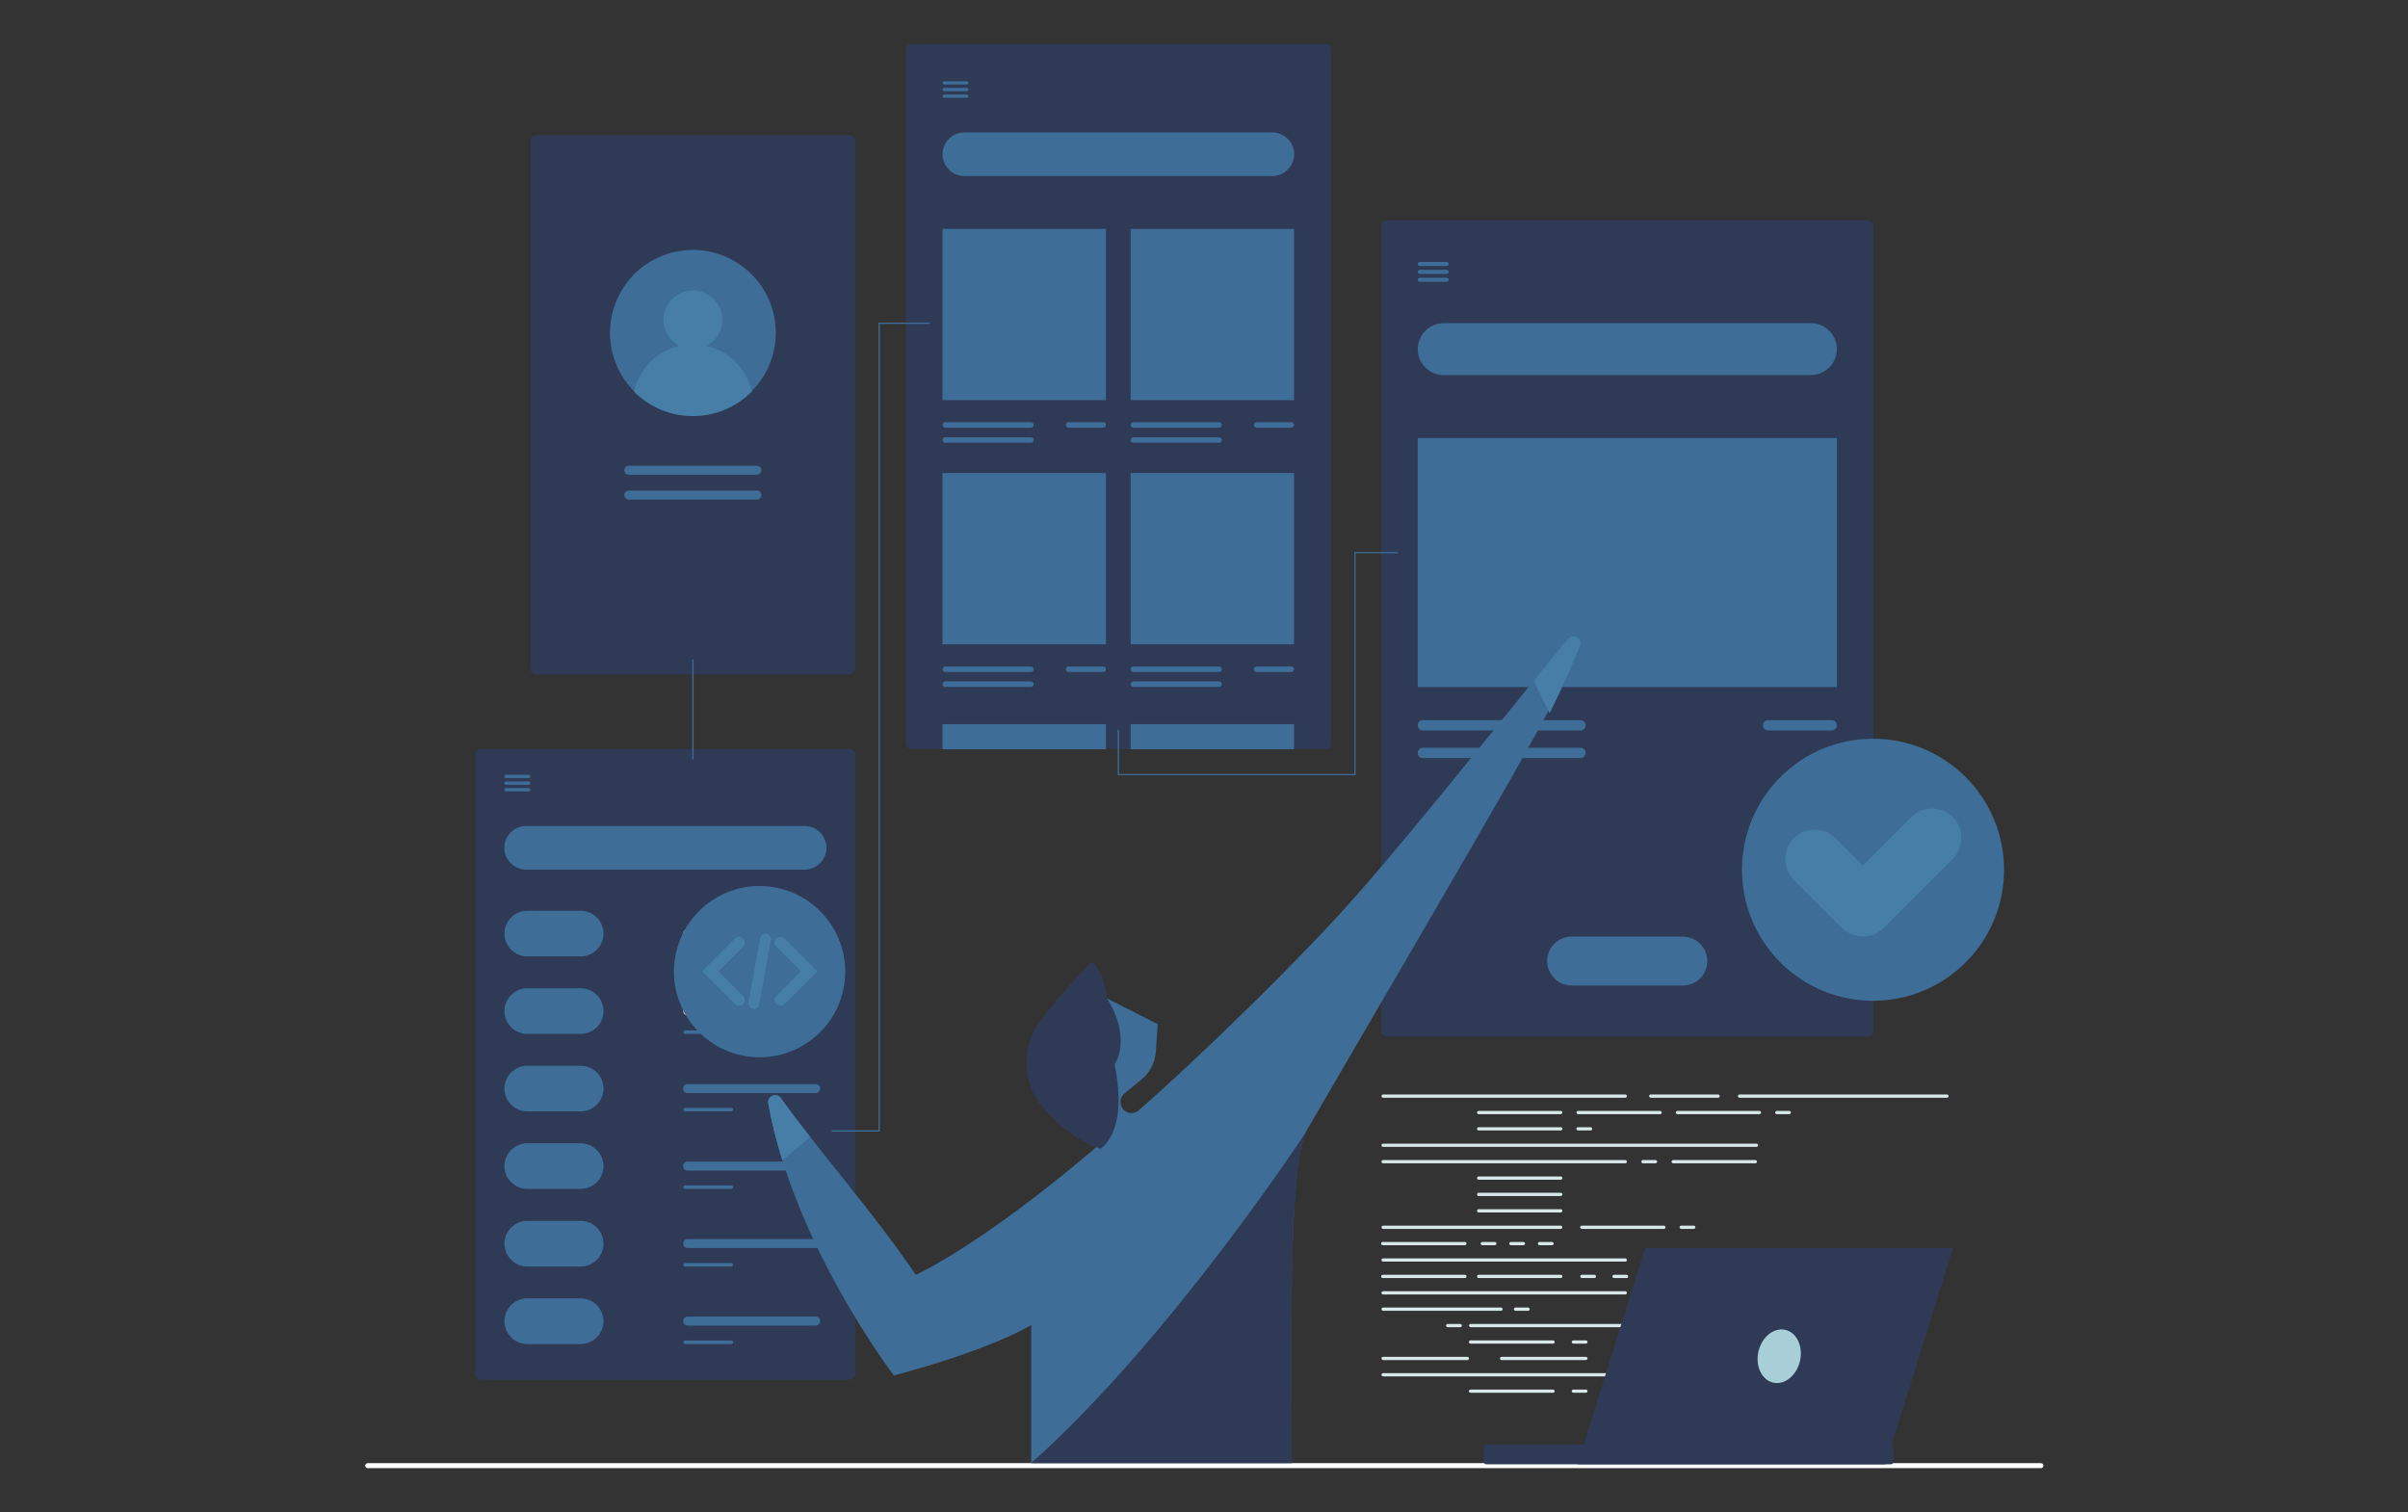 <?xml version="1.0" encoding="utf-8"?>
<!-- Generator: Adobe Illustrator 25.3.1, SVG Export Plug-In . SVG Version: 6.00 Build 0)  -->
<svg version="1.1" id="Layer_1" xmlns="http://www.w3.org/2000/svg" xmlns:xlink="http://www.w3.org/1999/xlink" x="0px" y="0px"
	 viewBox="0 0 1920 1206" style="enable-background:new 0 0 1920 1206;" xml:space="preserve">
<rect x="0" y="0" width="1920" height="1206" fill="#333333" stroke="none"/>
<style type="text/css">
	.st0{fill:#D8E7E7;}
	.st1{fill:#FFFFFF;}
	.st2{fill:#2F3A56;}
	.st3{fill:#3E6D97;}
	.st4{fill:#477EA8;}
	.st5{fill:#FF9E99;}
	.st6{fill:#A8CFD8;}
</style>
<g>
	<g>
		<g>
			<g>
				<path class="st0" d="M1295.9,875.4h-193.1c-0.7,0-1.3-0.6-1.3-1.3l0,0c0-0.7,0.6-1.3,1.3-1.3h193.1c0.7,0,1.3,0.6,1.3,1.3l0,0
					C1297.2,874.8,1296.6,875.4,1295.9,875.4z"/>
			</g>
		</g>
	</g>
	<g>
		<g>
			<g>
				<path class="st0" d="M1244.4,888.5H1179c-0.7,0-1.3-0.6-1.3-1.3l0,0c0-0.7,0.6-1.3,1.3-1.3h65.5c0.7,0,1.3,0.6,1.3,1.3l0,0
					C1245.7,887.9,1245.1,888.5,1244.4,888.5z"/>
			</g>
		</g>
	</g>
	<g>
		<g>
			<g>
				<path class="st0" d="M1323.7,888.5h-65.4c-0.7,0-1.3-0.6-1.3-1.3l0,0c0-0.7,0.6-1.3,1.3-1.3h65.4c0.7,0,1.3,0.6,1.3,1.3l0,0
					C1324.9,887.9,1324.4,888.5,1323.7,888.5z"/>
			</g>
		</g>
	</g>
	<g>
		<g>
			<g>
				<path class="st0" d="M1402.9,888.5h-65.4c-0.7,0-1.3-0.6-1.3-1.3l0,0c0-0.7,0.6-1.3,1.3-1.3h65.4c0.7,0,1.3,0.6,1.3,1.3l0,0
					C1404.2,887.9,1403.6,888.5,1402.9,888.5z"/>
			</g>
		</g>
	</g>
	<g>
		<g>
			<g>
				<path class="st0" d="M1426.7,888.5h-10c-0.7,0-1.3-0.6-1.3-1.3l0,0c0-0.7,0.6-1.3,1.3-1.3h10c0.7,0,1.3,0.6,1.3,1.3l0,0
					C1428,887.9,1427.4,888.5,1426.7,888.5z"/>
			</g>
		</g>
	</g>
	<g>
		<g>
			<g>
				<path class="st0" d="M1244.4,980h-141.6c-0.7,0-1.3-0.6-1.3-1.3l0,0c0-0.7,0.6-1.3,1.3-1.3h141.6c0.7,0,1.3,0.6,1.3,1.3l0,0
					C1245.7,979.4,1245.1,980,1244.4,980z"/>
			</g>
		</g>
	</g>
	<g>
		<g>
			<g>
				<path class="st0" d="M1326.7,980h-65.5c-0.7,0-1.3-0.6-1.3-1.3l0,0c0-0.7,0.6-1.3,1.3-1.3h65.5c0.7,0,1.3,0.6,1.3,1.3l0,0
					C1328,979.4,1327.4,980,1326.7,980z"/>
			</g>
		</g>
	</g>
	<g>
		<g>
			<g>
				<path class="st0" d="M1350.5,980h-10c-0.7,0-1.3-0.6-1.3-1.3l0,0c0-0.7,0.6-1.3,1.3-1.3h10c0.7,0,1.3,0.6,1.3,1.3l0,0
					C1351.8,979.4,1351.2,980,1350.5,980z"/>
			</g>
		</g>
	</g>
	<g>
		<g>
			<g>
				<path class="st0" d="M1168,993h-65.5c-0.7,0-1.3-0.6-1.3-1.3l0,0c0-0.7,0.6-1.3,1.3-1.3h65.5c0.7,0,1.3,0.6,1.3,1.3l0,0
					C1169.3,992.5,1168.7,993,1168,993z"/>
			</g>
		</g>
	</g>
	<g>
		<g>
			<g>
				<path class="st0" d="M1191.9,993h-10c-0.7,0-1.3-0.6-1.3-1.3l0,0c0-0.7,0.6-1.3,1.3-1.3h10c0.7,0,1.3,0.6,1.3,1.3l0,0
					C1193.1,992.5,1192.6,993,1191.9,993z"/>
			</g>
		</g>
	</g>
	<g>
		<g>
			<g>
				<path class="st0" d="M1214.7,993h-10c-0.7,0-1.3-0.6-1.3-1.3l0,0c0-0.7,0.6-1.3,1.3-1.3h10c0.7,0,1.3,0.6,1.3,1.3l0,0
					C1215.9,992.5,1215.4,993,1214.7,993z"/>
			</g>
		</g>
	</g>
	<g>
		<g>
			<g>
				<path class="st0" d="M1381.7,1006.1h-65.5c-0.7,0-1.3-0.6-1.3-1.3l0,0c0-0.7,0.6-1.3,1.3-1.3h65.5c0.7,0,1.3,0.6,1.3,1.3l0,0
					C1383,1005.5,1382.4,1006.1,1381.7,1006.1z"/>
			</g>
		</g>
	</g>
	<g>
		<g>
			<g>
				<path class="st0" d="M1168,1019.2h-65.5c-0.7,0-1.3-0.6-1.3-1.3l0,0c0-0.7,0.6-1.3,1.3-1.3h65.5c0.7,0,1.3,0.6,1.3,1.3l0,0
					C1169.3,1018.6,1168.7,1019.2,1168,1019.2z"/>
			</g>
		</g>
	</g>
	<g>
		<g>
			<g>
				<path class="st0" d="M1244.4,1019.2H1179c-0.7,0-1.3-0.6-1.3-1.3l0,0c0-0.7,0.6-1.3,1.3-1.3h65.5c0.7,0,1.3,0.6,1.3,1.3l0,0
					C1245.7,1018.6,1245.1,1019.2,1244.4,1019.2z"/>
			</g>
		</g>
	</g>
	<g>
		<g>
			<g>
				<path class="st0" d="M1405.5,1006.1h-10c-0.7,0-1.3-0.6-1.3-1.3l0,0c0-0.7,0.6-1.3,1.3-1.3h10c0.7,0,1.3,0.6,1.3,1.3l0,0
					C1406.8,1005.5,1406.2,1006.1,1405.5,1006.1z"/>
			</g>
		</g>
	</g>
	<g>
		<g>
			<g>
				<path class="st0" d="M1271.3,1019.2h-10c-0.7,0-1.3-0.6-1.3-1.3l0,0c0-0.7,0.6-1.3,1.3-1.3h10c0.7,0,1.3,0.6,1.3,1.3l0,0
					C1272.6,1018.6,1272,1019.2,1271.3,1019.2z"/>
			</g>
		</g>
	</g>
	<g>
		<g>
			<g>
				<path class="st0" d="M1218.4,1045.3h-10c-0.7,0-1.3-0.6-1.3-1.3l0,0c0-0.7,0.6-1.3,1.3-1.3h10c0.7,0,1.3,0.6,1.3,1.3l0,0
					C1219.7,1044.8,1219.1,1045.3,1218.4,1045.3z"/>
			</g>
		</g>
	</g>
	<g>
		<g>
			<g>
				<path class="st0" d="M1164.3,1058.4h-10c-0.7,0-1.3-0.6-1.3-1.3l0,0c0-0.7,0.6-1.3,1.3-1.3h10c0.7,0,1.3,0.6,1.3,1.3l0,0
					C1165.5,1057.8,1165,1058.4,1164.3,1058.4z"/>
			</g>
		</g>
	</g>
	<g>
		<g>
			<g>
				<path class="st0" d="M1264.5,1071.5h-10c-0.7,0-1.3-0.6-1.3-1.3l0,0c0-0.7,0.6-1.3,1.3-1.3h10c0.7,0,1.3,0.6,1.3,1.3l0,0
					C1265.8,1070.9,1265.2,1071.5,1264.5,1071.5z"/>
			</g>
		</g>
	</g>
	<g>
		<g>
			<g>
				<path class="st0" d="M1433.6,1019.2h-65.5c-0.7,0-1.3-0.6-1.3-1.3l0,0c0-0.7,0.6-1.3,1.3-1.3h65.5c0.7,0,1.3,0.6,1.3,1.3l0,0
					C1434.9,1018.6,1434.3,1019.2,1433.6,1019.2z"/>
			</g>
		</g>
	</g>
	<g>
		<g>
			<g>
				<path class="st0" d="M1380.1,1032.3h-65.5c-0.7,0-1.3-0.6-1.3-1.3l0,0c0-0.7,0.6-1.3,1.3-1.3h65.5c0.7,0,1.3,0.6,1.3,1.3l0,0
					C1381.4,1031.7,1380.8,1032.3,1380.1,1032.3z"/>
			</g>
		</g>
	</g>
	<g>
		<g>
			<g>
				<path class="st0" d="M1460.5,1019.2h-10c-0.7,0-1.3-0.6-1.3-1.3l0,0c0-0.7,0.6-1.3,1.3-1.3h10c0.7,0,1.3,0.6,1.3,1.3l0,0
					C1461.7,1018.6,1461.2,1019.2,1460.5,1019.2z"/>
			</g>
		</g>
	</g>
	<g>
		<g>
			<g>
				<path class="st0" d="M1296.9,1019.2h-10c-0.7,0-1.3-0.6-1.3-1.3l0,0c0-0.7,0.6-1.3,1.3-1.3h10c0.7,0,1.3,0.6,1.3,1.3l0,0
					C1298.2,1018.6,1297.6,1019.2,1296.9,1019.2z"/>
			</g>
		</g>
	</g>
	<g>
		<g>
			<g>
				<path class="st0" d="M1322.5,1019.2h-10c-0.7,0-1.3-0.6-1.3-1.3l0,0c0-0.7,0.6-1.3,1.3-1.3h10c0.7,0,1.3,0.6,1.3,1.3l0,0
					C1323.8,1018.6,1323.2,1019.2,1322.5,1019.2z"/>
			</g>
		</g>
	</g>
	<g>
		<g>
			<g>
				<path class="st0" d="M1348.1,1019.2h-10c-0.7,0-1.3-0.6-1.3-1.3l0,0c0-0.7,0.6-1.3,1.3-1.3h10c0.7,0,1.3,0.6,1.3,1.3l0,0
					C1349.4,1018.6,1348.8,1019.2,1348.1,1019.2z"/>
			</g>
		</g>
	</g>
	<g>
		<g>
			<g>
				<path class="st0" d="M1428.3,1006.1h-10c-0.7,0-1.3-0.6-1.3-1.3l0,0c0-0.7,0.6-1.3,1.3-1.3h10c0.7,0,1.3,0.6,1.3,1.3l0,0
					C1429.6,1005.5,1429,1006.1,1428.3,1006.1z"/>
			</g>
		</g>
	</g>
	<g>
		<g>
			<g>
				<path class="st0" d="M1237.5,993h-10c-0.7,0-1.3-0.6-1.3-1.3l0,0c0-0.7,0.6-1.3,1.3-1.3h10c0.7,0,1.3,0.6,1.3,1.3l0,0
					C1238.7,992.5,1238.2,993,1237.5,993z"/>
			</g>
		</g>
	</g>
	<g>
		<g>
			<g>
				<path class="st0" d="M1244.4,901.5H1179c-0.7,0-1.3-0.6-1.3-1.3l0,0c0-0.7,0.6-1.3,1.3-1.3h65.5c0.7,0,1.3,0.6,1.3,1.3l0,0
					C1245.7,901,1245.1,901.5,1244.4,901.5z"/>
			</g>
		</g>
	</g>
	<g>
		<g>
			<g>
				<path class="st0" d="M1244.4,940.8H1179c-0.7,0-1.3-0.6-1.3-1.3l0,0c0-0.7,0.6-1.3,1.3-1.3h65.5c0.7,0,1.3,0.6,1.3,1.3l0,0
					C1245.7,940.2,1245.1,940.8,1244.4,940.8z"/>
			</g>
		</g>
	</g>
	<g>
		<g>
			<g>
				<path class="st0" d="M1244.4,953.8H1179c-0.7,0-1.3-0.6-1.3-1.3l0,0c0-0.7,0.6-1.3,1.3-1.3h65.5c0.7,0,1.3,0.6,1.3,1.3l0,0
					C1245.7,953.3,1245.1,953.8,1244.4,953.8z"/>
			</g>
		</g>
	</g>
	<g>
		<g>
			<g>
				<path class="st0" d="M1244.4,966.9H1179c-0.7,0-1.3-0.6-1.3-1.3l0,0c0-0.7,0.6-1.3,1.3-1.3h65.5c0.7,0,1.3,0.6,1.3,1.3l0,0
					C1245.7,966.3,1245.1,966.9,1244.4,966.9z"/>
			</g>
		</g>
	</g>
	<g>
		<g>
			<g>
				<path class="st0" d="M1399.6,927.7h-65.5c-0.7,0-1.3-0.6-1.3-1.3l0,0c0-0.7,0.6-1.3,1.3-1.3h65.5c0.7,0,1.3,0.6,1.3,1.3l0,0
					C1400.9,927.1,1400.3,927.7,1399.6,927.7z"/>
			</g>
		</g>
	</g>
	<g>
		<g>
			<g>
				<path class="st0" d="M1268.2,901.5h-10c-0.7,0-1.3-0.6-1.3-1.3l0,0c0-0.7,0.6-1.3,1.3-1.3h10c0.7,0,1.3,0.6,1.3,1.3l0,0
					C1269.5,901,1268.9,901.5,1268.2,901.5z"/>
			</g>
		</g>
	</g>
	<g>
		<g>
			<g>
				<path class="st0" d="M1320,927.7h-10c-0.7,0-1.3-0.6-1.3-1.3l0,0c0-0.7,0.6-1.3,1.3-1.3h10c0.7,0,1.3,0.6,1.3,1.3l0,0
					C1321.2,927.1,1320.7,927.7,1320,927.7z"/>
			</g>
		</g>
	</g>
	<g>
		<g>
			<g>
				<path class="st0" d="M1400.5,914.6h-297.7c-0.7,0-1.3-0.6-1.3-1.3l0,0c0-0.7,0.6-1.3,1.3-1.3h297.7c0.7,0,1.3,0.6,1.3,1.3l0,0
					C1401.7,914,1401.2,914.6,1400.5,914.6z"/>
			</g>
		</g>
	</g>
	<g>
		<g>
			<g>
				<path class="st0" d="M1295.9,927.7h-193.1c-0.7,0-1.3-0.6-1.3-1.3l0,0c0-0.7,0.6-1.3,1.3-1.3h193.1c0.7,0,1.3,0.6,1.3,1.3l0,0
					C1297.2,927.1,1296.6,927.7,1295.9,927.7z"/>
			</g>
		</g>
	</g>
	<g>
		<g>
			<g>
				<path class="st0" d="M1295.9,1006.1h-193.1c-0.7,0-1.3-0.6-1.3-1.3l0,0c0-0.7,0.6-1.3,1.3-1.3h193.1c0.7,0,1.3,0.6,1.3,1.3l0,0
					C1297.2,1005.5,1296.6,1006.1,1295.9,1006.1z"/>
			</g>
		</g>
	</g>
	<g>
		<g>
			<g>
				<path class="st0" d="M1295.9,1032.3h-193.1c-0.7,0-1.3-0.6-1.3-1.3l0,0c0-0.7,0.6-1.3,1.3-1.3h193.1c0.7,0,1.3,0.6,1.3,1.3l0,0
					C1297.2,1031.7,1296.6,1032.3,1295.9,1032.3z"/>
			</g>
		</g>
	</g>
	<g>
		<g>
			<g>
				<path class="st0" d="M1196.8,1045.3h-94c-0.7,0-1.3-0.6-1.3-1.3l0,0c0-0.7,0.6-1.3,1.3-1.3h94c0.7,0,1.3,0.6,1.3,1.3l0,0
					C1198.1,1044.8,1197.5,1045.3,1196.8,1045.3z"/>
			</g>
		</g>
	</g>
	<g>
		<g>
			<g>
				<path class="st0" d="M1505.9,1058.4h-333.3c-0.7,0-1.3-0.6-1.3-1.3l0,0c0-0.7,0.6-1.3,1.3-1.3h333.3c0.7,0,1.3,0.6,1.3,1.3l0,0
					C1507.2,1057.8,1506.6,1058.4,1505.9,1058.4z"/>
			</g>
		</g>
	</g>
	<g>
		<g>
			<g>
				<path class="st0" d="M1238.3,1071.5h-65.8c-0.7,0-1.3-0.6-1.3-1.3l0,0c0-0.7,0.6-1.3,1.3-1.3h65.8c0.7,0,1.3,0.6,1.3,1.3l0,0
					C1239.6,1070.9,1239,1071.5,1238.3,1071.5z"/>
			</g>
		</g>
	</g>
	<g>
		<g>
			<g>
				<path class="st0" d="M1264.5,1110.7h-10c-0.7,0-1.3-0.6-1.3-1.3l0,0c0-0.7,0.6-1.3,1.3-1.3h10c0.7,0,1.3,0.6,1.3,1.3l0,0
					C1265.8,1110.1,1265.2,1110.7,1264.5,1110.7z"/>
			</g>
		</g>
	</g>
	<g>
		<g>
			<g>
				<path class="st0" d="M1238.3,1110.7h-65.8c-0.7,0-1.3-0.6-1.3-1.3l0,0c0-0.7,0.6-1.3,1.3-1.3h65.8c0.7,0,1.3,0.6,1.3,1.3l0,0
					C1239.6,1110.1,1239,1110.7,1238.3,1110.7z"/>
			</g>
		</g>
	</g>
	<g>
		<g>
			<g>
				<path class="st0" d="M1170,1084.6h-67.2c-0.7,0-1.3-0.6-1.3-1.3l0,0c0-0.7,0.6-1.3,1.3-1.3h67.2c0.7,0,1.3,0.6,1.3,1.3l0,0
					C1171.3,1084,1170.7,1084.6,1170,1084.6z"/>
			</g>
		</g>
	</g>
	<g>
		<g>
			<g>
				<path class="st0" d="M1264.5,1084.6h-67.2c-0.7,0-1.3-0.6-1.3-1.3l0,0c0-0.7,0.6-1.3,1.3-1.3h67.2c0.7,0,1.3,0.6,1.3,1.3l0,0
					C1265.8,1084,1265.2,1084.6,1264.5,1084.6z"/>
			</g>
		</g>
	</g>
	<g>
		<g>
			<g>
				<path class="st0" d="M1359,1084.6h-67.2c-0.7,0-1.3-0.6-1.3-1.3l0,0c0-0.7,0.6-1.3,1.3-1.3h67.2c0.7,0,1.3,0.6,1.3,1.3l0,0
					C1360.3,1084,1359.7,1084.6,1359,1084.6z"/>
			</g>
		</g>
	</g>
	<g>
		<g>
			<g>
				<path class="st0" d="M1295.9,1097.6h-193.1c-0.7,0-1.3-0.6-1.3-1.3l0,0c0-0.7,0.6-1.3,1.3-1.3h193.1c0.7,0,1.3,0.6,1.3,1.3l0,0
					C1297.2,1097.1,1296.6,1097.6,1295.9,1097.6z"/>
			</g>
		</g>
	</g>
	<g>
		<g>
			<g>
				<path class="st0" d="M1369.9,875.4h-53.7c-0.7,0-1.3-0.6-1.3-1.3l0,0c0-0.7,0.6-1.3,1.3-1.3h53.7c0.7,0,1.3,0.6,1.3,1.3l0,0
					C1371.2,874.8,1370.6,875.4,1369.9,875.4z"/>
			</g>
		</g>
	</g>
	<g>
		<g>
			<g>
				<path class="st0" d="M1552.4,875.4h-165.4c-0.7,0-1.3-0.6-1.3-1.3l0,0c0-0.7,0.6-1.3,1.3-1.3h165.4c0.7,0,1.3,0.6,1.3,1.3l0,0
					C1553.7,874.8,1553.1,875.4,1552.4,875.4z"/>
			</g>
		</g>
	</g>
</g>
<g>
	<g>
		<path class="st1" d="M1627.3,1170.8H293.2c-1.1,0-2-0.9-2-2c0-1.1,0.9-2,2-2h1334.1c1.1,0,2,0.9,2,2
			C1629.3,1169.9,1628.4,1170.8,1627.3,1170.8z"/>
	</g>
</g>
<g>
	<path class="st2" d="M677.7,1100.2H383.4c-2.4,0-4.4-2-4.4-4.4v-494c0-2.4,2-4.4,4.4-4.4h294.3c2.4,0,4.4,2,4.4,4.4v494
		C682.1,1098.2,680.1,1100.2,677.7,1100.2z"/>
</g>
<g>
	<path class="st2" d="M1056.8,597.4H726.6c-2.4,0-4.4-2-4.4-4.4V39.5c0-2.4,2-4.4,4.4-4.4h330.2c2.4,0,4.4,2,4.4,4.4v553.6
		C1061.2,595.5,1059.2,597.4,1056.8,597.4z"/>
</g>
<g>
	<path class="st2" d="M1489.3,826.6h-383.6c-2.4,0-4.4-2-4.4-4.4V180c0-2.4,2-4.4,4.4-4.4h383.6c2.4,0,4.4,2,4.4,4.4v642.2
		C1493.7,824.7,1491.7,826.6,1489.3,826.6z"/>
</g>
<g>
	<path class="st2" d="M677.7,537.8H427.3c-2.4,0-4.4-2-4.4-4.4V112.2c0-2.4,2-4.4,4.4-4.4h250.4c2.4,0,4.4,2,4.4,4.4v421.2
		C682.1,535.8,680.1,537.8,677.7,537.8z"/>
</g>
<g>
	
		<ellipse transform="matrix(0.922 -0.387 0.387 0.922 -59.771 234.255)" class="st3" cx="552.5" cy="265.7" rx="66.1" ry="66.1"/>
</g>
<g>
	<path class="st4" d="M505.6,312.3c12,12.1,28.6,19.5,46.9,19.5s34.9-7.5,46.9-19.5c-4-18-18-32.3-36-36.5
		c7.4-3.9,12.5-11.7,12.5-20.7c0-12.9-10.5-23.4-23.4-23.4S529,242.1,529,255.1c0,9,5.1,16.8,12.5,20.7
		C523.6,280,509.5,294.2,505.6,312.3z"/>
</g>
<g>
	<path class="st3" d="M603.5,378.6H501.4c-2,0-3.6-1.6-3.6-3.6l0,0c0-2,1.6-3.6,3.6-3.6h102.1c2,0,3.6,1.6,3.6,3.6l0,0
		C607,377,605.4,378.6,603.5,378.6z"/>
</g>
<g>
	<path class="st3" d="M603.5,398.4H501.4c-2,0-3.6-1.6-3.6-3.6l0,0c0-2,1.6-3.6,3.6-3.6h102.1c2,0,3.6,1.6,3.6,3.6l0,0
		C607,396.8,605.4,398.4,603.5,398.4z"/>
</g>
<g>
	<path class="st5" d="M650.4,748.1H548.3c-2,0-3.6-1.6-3.6-3.6l0,0c0-2,1.6-3.6,3.6-3.6h102.1c2,0,3.6,1.6,3.6,3.6l0,0
		C653.9,746.5,652.3,748.1,650.4,748.1z"/>
</g>
<g>
	<path class="st5" d="M583.1,762.7h-36.9c-0.8,0-1.4-0.6-1.4-1.4l0,0c0-0.8,0.6-1.4,1.4-1.4h36.9c0.8,0,1.4,0.6,1.4,1.4l0,0
		C584.5,762.1,583.9,762.7,583.1,762.7z"/>
</g>
<g>
	<path class="st3" d="M583.1,824.5h-36.9c-0.8,0-1.4-0.6-1.4-1.4l0,0c0-0.8,0.6-1.4,1.4-1.4h36.9c0.8,0,1.4,0.6,1.4,1.4l0,0
		C584.5,823.9,583.9,824.5,583.1,824.5z"/>
</g>
<g>
	<path class="st3" d="M583.1,886.3h-36.9c-0.8,0-1.4-0.6-1.4-1.4l0,0c0-0.8,0.6-1.4,1.4-1.4h36.9c0.8,0,1.4,0.6,1.4,1.4l0,0
		C584.5,885.7,583.9,886.3,583.1,886.3z"/>
</g>
<g>
	<path class="st3" d="M583.1,948.1h-36.9c-0.8,0-1.4-0.6-1.4-1.4l0,0c0-0.8,0.6-1.4,1.4-1.4h36.9c0.8,0,1.4,0.6,1.4,1.4l0,0
		C584.5,947.5,583.9,948.1,583.1,948.1z"/>
</g>
<g>
	<path class="st3" d="M583.1,1010h-36.9c-0.8,0-1.4-0.6-1.4-1.4l0,0c0-0.8,0.6-1.4,1.4-1.4h36.9c0.8,0,1.4,0.6,1.4,1.4l0,0
		C584.5,1009.3,583.9,1010,583.1,1010z"/>
</g>
<g>
	<path class="st3" d="M583.1,1071.8h-36.9c-0.8,0-1.4-0.6-1.4-1.4l0,0c0-0.8,0.6-1.4,1.4-1.4h36.9c0.8,0,1.4,0.6,1.4,1.4l0,0
		C584.5,1071.1,583.9,1071.8,583.1,1071.8z"/>
</g>
<g>
	<path class="st5" d="M650.4,809.9H548.3c-2,0-3.6-1.6-3.6-3.6l0,0c0-2,1.6-3.6,3.6-3.6h102.1c2,0,3.6,1.6,3.6,3.6l0,0
		C653.9,808.3,652.3,809.9,650.4,809.9z"/>
</g>
<g>
	<path class="st3" d="M650.4,871.7H548.3c-2,0-3.6-1.6-3.6-3.6l0,0c0-2,1.6-3.6,3.6-3.6h102.1c2,0,3.6,1.6,3.6,3.6l0,0
		C653.9,870.1,652.3,871.7,650.4,871.7z"/>
</g>
<g>
	<path class="st3" d="M650.4,933.5H548.3c-2,0-3.6-1.6-3.6-3.6l0,0c0-2,1.6-3.6,3.6-3.6h102.1c2,0,3.6,1.6,3.6,3.6l0,0
		C653.9,931.9,652.3,933.5,650.4,933.5z"/>
</g>
<g>
	<path class="st3" d="M650.4,995.3H548.3c-2,0-3.6-1.6-3.6-3.6l0,0c0-2,1.6-3.6,3.6-3.6h102.1c2,0,3.6,1.6,3.6,3.6l0,0
		C653.9,993.7,652.3,995.3,650.4,995.3z"/>
</g>
<g>
	<path class="st3" d="M650.4,1057.1H548.3c-2,0-3.6-1.6-3.6-3.6l0,0c0-2,1.6-3.6,3.6-3.6h102.1c2,0,3.6,1.6,3.6,3.6l0,0
		C653.9,1055.5,652.3,1057.1,650.4,1057.1z"/>
</g>
<g>
	<g>
		<path class="st3" d="M421.5,620.5h-18.1c-0.7,0-1.3-0.6-1.3-1.3l0,0c0-0.7,0.6-1.3,1.3-1.3h18.1c0.7,0,1.3,0.6,1.3,1.3l0,0
			C422.9,619.9,422.3,620.5,421.5,620.5z"/>
	</g>
	<g>
		<path class="st3" d="M421.5,625.8h-18.1c-0.7,0-1.3-0.6-1.3-1.3l0,0c0-0.7,0.6-1.3,1.3-1.3h18.1c0.7,0,1.3,0.6,1.3,1.3l0,0
			C422.9,625.2,422.3,625.8,421.5,625.8z"/>
	</g>
	<g>
		<path class="st3" d="M421.5,631.1h-18.1c-0.7,0-1.3-0.6-1.3-1.3l0,0c0-0.7,0.6-1.3,1.3-1.3h18.1c0.7,0,1.3,0.6,1.3,1.3l0,0
			C422.9,630.5,422.3,631.1,421.5,631.1z"/>
	</g>
</g>
<g>
	<path class="st3" d="M641.6,693.5H419.5c-9.5,0-17.4-7.8-17.4-17.4l0,0c0-9.5,7.8-17.4,17.4-17.4h222.1c9.5,0,17.4,7.8,17.4,17.4
		l0,0C658.9,685.7,651.1,693.5,641.6,693.5z"/>
</g>
<g>
	<g>
		<path class="st3" d="M770.9,67.4h-18.1c-0.7,0-1.3-0.6-1.3-1.3l0,0c0-0.7,0.6-1.3,1.3-1.3h18.1c0.7,0,1.3,0.6,1.3,1.3l0,0
			C772.3,66.8,771.7,67.4,770.9,67.4z"/>
	</g>
	<g>
		<path class="st3" d="M770.9,72.7h-18.1c-0.7,0-1.3-0.6-1.3-1.3l0,0c0-0.7,0.6-1.3,1.3-1.3h18.1c0.7,0,1.3,0.6,1.3,1.3l0,0
			C772.3,72.1,771.7,72.7,770.9,72.7z"/>
	</g>
	<g>
		<path class="st3" d="M770.9,78h-18.1c-0.7,0-1.3-0.6-1.3-1.3l0,0c0-0.7,0.6-1.3,1.3-1.3h18.1c0.7,0,1.3,0.6,1.3,1.3l0,0
			C772.3,77.4,771.7,78,770.9,78z"/>
	</g>
</g>
<g>
	<path class="st3" d="M1014.5,140.4H768.9c-9.5,0-17.4-7.8-17.4-17.4l0,0c0-9.5,7.8-17.4,17.4-17.4h245.6c9.5,0,17.4,7.8,17.4,17.4
		l0,0C1031.8,132.6,1024,140.4,1014.5,140.4z"/>
</g>
<g>
	<path class="st3" d="M463,762.7h-42.6c-10,0-18.2-8.2-18.2-18.2l0,0c0-10,8.2-18.2,18.2-18.2H463c10,0,18.2,8.2,18.2,18.2l0,0
		C481.2,754.5,473,762.7,463,762.7z"/>
</g>
<g>
	<path class="st3" d="M463,824.5h-42.6c-10,0-18.2-8.2-18.2-18.2l0,0c0-10,8.2-18.2,18.2-18.2H463c10,0,18.2,8.2,18.2,18.2l0,0
		C481.2,816.4,473,824.5,463,824.5z"/>
</g>
<g>
	<path class="st3" d="M463,886.3h-42.6c-10,0-18.2-8.2-18.2-18.2l0,0c0-10,8.2-18.2,18.2-18.2H463c10,0,18.2,8.2,18.2,18.2l0,0
		C481.2,878.2,473,886.3,463,886.3z"/>
</g>
<g>
	<path class="st3" d="M463,948.1h-42.6c-10,0-18.2-8.2-18.2-18.2l0,0c0-10,8.2-18.2,18.2-18.2H463c10,0,18.2,8.2,18.2,18.2l0,0
		C481.2,940,473,948.1,463,948.1z"/>
</g>
<g>
	<path class="st3" d="M463,1010h-42.6c-10,0-18.2-8.2-18.2-18.2l0,0c0-10,8.2-18.2,18.2-18.2H463c10,0,18.2,8.2,18.2,18.2l0,0
		C481.2,1001.8,473,1010,463,1010z"/>
</g>
<g>
	<path class="st3" d="M463,1071.8h-42.6c-10,0-18.2-8.2-18.2-18.2l0,0c0-10,8.2-18.2,18.2-18.2H463c10,0,18.2,8.2,18.2,18.2l0,0
		C481.2,1063.6,473,1071.8,463,1071.8z"/>
</g>
<g>
	<g>
		<rect x="901.5" y="182.5" class="st3" width="130.3" height="136.6"/>
	</g>
	<g>
		<g>
			<path class="st3" d="M972,341.1h-68.3c-1.2,0-2.2-1-2.2-2.2l0,0c0-1.2,1-2.2,2.2-2.2H972c1.2,0,2.2,1,2.2,2.2l0,0
				C974.3,340.1,973.3,341.1,972,341.1z"/>
		</g>
		<g>
			<path class="st3" d="M1029.6,341.1H1002c-1.2,0-2.2-1-2.2-2.2l0,0c0-1.2,1-2.2,2.2-2.2h27.6c1.2,0,2.2,1,2.2,2.2l0,0
				C1031.8,340.1,1030.8,341.1,1029.6,341.1z"/>
		</g>
		<g>
			<path class="st3" d="M972,353.1h-68.3c-1.2,0-2.2-1-2.2-2.2l0,0c0-1.2,1-2.2,2.2-2.2H972c1.2,0,2.2,1,2.2,2.2l0,0
				C974.3,352.1,973.3,353.1,972,353.1z"/>
		</g>
	</g>
</g>
<g>
	<g>
		<rect x="751.5" y="182.5" class="st3" width="130.3" height="136.6"/>
	</g>
	<g>
		<g>
			<path class="st3" d="M822,341.1h-68.3c-1.2,0-2.2-1-2.2-2.2l0,0c0-1.2,1-2.2,2.2-2.2H822c1.2,0,2.2,1,2.2,2.2l0,0
				C824.2,340.1,823.2,341.1,822,341.1z"/>
		</g>
		<g>
			<path class="st3" d="M879.6,341.1H852c-1.2,0-2.2-1-2.2-2.2l0,0c0-1.2,1-2.2,2.2-2.2h27.6c1.2,0,2.2,1,2.2,2.2l0,0
				C881.8,340.1,880.8,341.1,879.6,341.1z"/>
		</g>
		<g>
			<path class="st3" d="M822,353.1h-68.3c-1.2,0-2.2-1-2.2-2.2l0,0c0-1.2,1-2.2,2.2-2.2H822c1.2,0,2.2,1,2.2,2.2l0,0
				C824.2,352.1,823.2,353.1,822,353.1z"/>
		</g>
	</g>
</g>
<g>
	<g>
		<g>
			<path class="st3" d="M1153.5,212.1H1132c-0.9,0-1.6-0.7-1.6-1.6l0,0c0-0.9,0.7-1.6,1.6-1.6h21.5c0.9,0,1.6,0.7,1.6,1.6l0,0
				C1155.1,211.4,1154.4,212.1,1153.5,212.1z"/>
		</g>
		<g>
			<path class="st3" d="M1153.5,218.4H1132c-0.9,0-1.6-0.7-1.6-1.6l0,0c0-0.9,0.7-1.6,1.6-1.6h21.5c0.9,0,1.6,0.7,1.6,1.6l0,0
				C1155.1,217.7,1154.4,218.4,1153.5,218.4z"/>
		</g>
		<g>
			<path class="st3" d="M1153.5,224.7H1132c-0.9,0-1.6-0.7-1.6-1.6l0,0c0-0.9,0.7-1.6,1.6-1.6h21.5c0.9,0,1.6,0.7,1.6,1.6l0,0
				C1155.1,224,1154.4,224.7,1153.5,224.7z"/>
		</g>
	</g>
	<g>
		<path class="st3" d="M1443.9,299.1h-292.8c-11.4,0-20.7-9.3-20.7-20.7l0,0c0-11.4,9.3-20.7,20.7-20.7h292.8
			c11.4,0,20.7,9.3,20.7,20.7l0,0C1464.6,289.8,1455.3,299.1,1443.9,299.1z"/>
	</g>
	<g>
		<path class="st3" d="M1341.8,785.9h-88.7c-10.7,0-19.5-8.8-19.5-19.5l0,0c0-10.7,8.8-19.5,19.5-19.5h88.7
			c10.7,0,19.5,8.8,19.5,19.5l0,0C1361.4,777.1,1352.6,785.9,1341.8,785.9z"/>
	</g>
	<g>
		<rect x="1130.4" y="349.3" class="st3" width="334.2" height="198.6"/>
	</g>
	<g>
		<path class="st3" d="M1260.2,582.5h-125.7c-2.3,0-4.1-1.8-4.1-4.1l0,0c0-2.3,1.8-4.1,4.1-4.1h125.7c2.3,0,4.1,1.8,4.1,4.1l0,0
			C1264.3,580.6,1262.5,582.5,1260.2,582.5z"/>
	</g>
	<g>
		<path class="st3" d="M1460.5,582.5h-50.8c-2.3,0-4.1-1.8-4.1-4.1l0,0c0-2.3,1.8-4.1,4.1-4.1h50.8c2.3,0,4.1,1.8,4.1,4.1l0,0
			C1464.6,580.6,1462.7,582.5,1460.5,582.5z"/>
	</g>
	<g>
		<path class="st3" d="M1260.2,604.5h-125.7c-2.3,0-4.1-1.8-4.1-4.1l0,0c0-2.3,1.8-4.1,4.1-4.1h125.7c2.3,0,4.1,1.8,4.1,4.1l0,0
			C1264.3,602.7,1262.5,604.5,1260.2,604.5z"/>
	</g>
</g>
<g>
	<g>
		<rect x="901.5" y="377.2" class="st3" width="130.3" height="136.6"/>
	</g>
	<g>
		<g>
			<path class="st3" d="M972,535.9h-68.3c-1.2,0-2.2-1-2.2-2.2l0,0c0-1.2,1-2.2,2.2-2.2H972c1.2,0,2.2,1,2.2,2.2l0,0
				C974.3,534.9,973.3,535.9,972,535.9z"/>
		</g>
		<g>
			<path class="st3" d="M1029.6,535.9H1002c-1.2,0-2.2-1-2.2-2.2l0,0c0-1.2,1-2.2,2.2-2.2h27.6c1.2,0,2.2,1,2.2,2.2l0,0
				C1031.8,534.9,1030.8,535.9,1029.6,535.9z"/>
		</g>
		<g>
			<path class="st3" d="M972,547.8h-68.3c-1.2,0-2.2-1-2.2-2.2l0,0c0-1.2,1-2.2,2.2-2.2H972c1.2,0,2.2,1,2.2,2.2l0,0
				C974.3,546.9,973.3,547.8,972,547.8z"/>
		</g>
	</g>
</g>
<g>
	<g>
		<rect x="751.5" y="377.2" class="st3" width="130.3" height="136.6"/>
	</g>
	<g>
		<g>
			<path class="st3" d="M822,535.9h-68.3c-1.2,0-2.2-1-2.2-2.2l0,0c0-1.2,1-2.2,2.2-2.2H822c1.2,0,2.2,1,2.2,2.2l0,0
				C824.2,534.9,823.2,535.9,822,535.9z"/>
		</g>
		<g>
			<path class="st3" d="M879.6,535.9H852c-1.2,0-2.2-1-2.2-2.2l0,0c0-1.2,1-2.2,2.2-2.2h27.6c1.2,0,2.2,1,2.2,2.2l0,0
				C881.8,534.9,880.8,535.9,879.6,535.9z"/>
		</g>
		<g>
			<path class="st3" d="M822,547.8h-68.3c-1.2,0-2.2-1-2.2-2.2l0,0c0-1.2,1-2.2,2.2-2.2H822c1.2,0,2.2,1,2.2,2.2l0,0
				C824.2,546.9,823.2,547.8,822,547.8z"/>
		</g>
	</g>
</g>
<g>
	<rect x="901.5" y="577.5" class="st3" width="130.3" height="20"/>
</g>
<g>
	<rect x="751.5" y="577.5" class="st3" width="130.3" height="20"/>
</g>
<g>
	<g>
		<g>
			<path class="st3" d="M622.6,875.6c26.9,38,75.2,92.9,107.6,141c0,0,49.2-21.5,141-99.3c0.2-0.2,2.9-2.6,5.8-5.2
				c7.5-6.7,12.1-16.4,11.7-26.5c-0.8-20.4-0.2-36.9-0.2-36.9c9-22.2-11.5-55.4-11.5-55.4l46.1,23.4l-1.5,21.9
				c-0.6,8.7-4.7,16.8-11.5,22.3l-13.4,11c-2.9,2.3-4,6.2-2.8,9.7l0,0c2,6,9.4,8,14.1,3.8c48.9-42.8,125.2-117.3,167.7-164.8
				c41.1-45.9,104.6-125.3,174-210.8c4.5-5.5,12.5-0.8,9.7,5.7c-21.2,50.8-54.7,106.1-217.7,386.3c-15,25.8-11.8,176.5-11.9,264.9
				H822.2v-110c0,0-30.3,19.1-109.5,40.2c0,0-80-104.7-100.1-216.9C611.5,874.1,619.1,870.7,622.6,875.6z"/>
		</g>
	</g>
</g>
<g>
	<g>
		<g>
			<path class="st2" d="M882.7,796.2c0,0-1.5-19.3-12-29.3c0,0-24.5,24.1-41.9,48.4c-14.6,20.3-13.8,47.9,2.2,67.1
				c10.5,12.7,25.7,26.2,46.2,33.7c0,0,22.9-12,11.5-67.3C888.6,848.8,903.1,829.6,882.7,796.2z"/>
		</g>
	</g>
</g>
<g>
	<g>
		<g>
			<path class="st4" d="M1222.9,543L1222.9,543c8.5-10.4,17.5-21.4,27-33.2c4.5-5.5,12.5-0.8,9.7,5.7c-7.1,17.1-13.1,31.3-24,53.3
				L1222.9,543z"/>
		</g>
	</g>
</g>
<g>
	<g>
		<g>
			<path class="st4" d="M623.8,925.3c-4.6-14.8-8.5-29.9-11.2-45.2c-1.1-6,6.5-9.4,10-4.4c6.7,9.4,14.6,19.9,23.4,31L623.8,925.3z"
				/>
		</g>
	</g>
</g>
<g>
	<g>
		<g>
			<path class="st2" d="M1041.9,901.9c-15,25.8-11.8,176.5-11.9,264.9H822.2C933.6,1067.5,1041.9,901.9,1041.9,901.9z"/>
		</g>
	</g>
</g>
<g>
	<g>
		<g>
			
				<ellipse transform="matrix(0.159 -0.987 0.987 0.159 -255.203 1249.618)" class="st3" cx="605.8" cy="774.6" rx="68.3" ry="68.3"/>
		</g>
	</g>
</g>
<g>
	<g>
		<g>
			<g>
				<g>
					<path class="st4" d="M572.8,774.6l19.7-19.7c1.8-1.8,1.8-4.7,0-6.5l0,0c-1.8-1.8-4.7-1.8-6.5,0l-19.7,19.7l-6.5,6.5l6.5,6.5
						l19.7,19.7c1.8,1.8,4.7,1.8,6.5,0l0,0c1.8-1.8,1.8-4.7,0-6.5L572.8,774.6z"/>
				</g>
			</g>
		</g>
		<g>
			<g>
				<g>
					<path class="st4" d="M638.7,774.6L619,754.9c-1.8-1.8-1.8-4.7,0-6.5l0,0c1.8-1.8,4.7-1.8,6.5,0l19.7,19.7l6.5,6.5l-6.5,6.5
						l-19.7,19.7c-1.8,1.8-4.7,1.8-6.5,0l0,0c-1.8-1.8-1.8-4.7,0-6.5L638.7,774.6z"/>
				</g>
			</g>
		</g>
	</g>
	<g>
		<g>
			<g>
				<path class="st4" d="M600.4,804.5L600.4,804.5c-2.3-0.4-3.9-2.6-3.5-5l9.2-51.4c0.4-2.3,2.6-3.9,5-3.5l0,0
					c2.3,0.4,3.9,2.6,3.5,5l-9.2,51.4C605,803.4,602.8,804.9,600.4,804.5z"/>
			</g>
		</g>
	</g>
</g>
<g>
	
		<ellipse transform="matrix(0.707 -0.707 0.707 0.707 -52.911 1259.329)" class="st3" cx="1493.7" cy="693.5" rx="104.5" ry="104.5"/>
</g>
<g>
	<path class="st4" d="M1523.9,651.6l-38.6,38.6l-21.8-21.8c-9.1-9.1-24.1-9.1-33.2,0c-9.1,9.1-9.1,24.1,0,33.2l38.4,38.4l0,0
		c9.1,9.1,24.1,9.1,33.2,0l55.2-55.2c9.1-9.1,9.1-24.1,0-33.2l0,0C1547.9,642.5,1533,642.5,1523.9,651.6z"/>
</g>
<g>
	<path class="st2" d="M1507.7,1167.7h-322.6c-1.1,0-2-0.9-2-2v-11.8c0-1.1,0.9-2,2-2h322.6c1.1,0,2,0.9,2,2v11.8
		C1509.7,1166.8,1508.8,1167.7,1507.7,1167.7z"/>
</g>
<g>
	<polygon class="st2" points="1503.4,1167.7 1257.8,1167.7 1311.7,995.3 1557.2,995.3 	"/>
</g>
<g>
	<path class="st6" d="M1435.2,1085.4c-2.7,11.6-12.3,19.3-21.4,17.2c-9.1-2.1-14.4-13.3-11.7-24.9c2.7-11.6,12.3-19.3,21.4-17.2
		C1432.6,1062.6,1437.9,1073.7,1435.2,1085.4z"/>
</g>
<g>
	<path class="st3" d="M552.5,605.7c-0.3,0-0.5-0.2-0.5-0.5v-79c0-0.3,0.2-0.5,0.5-0.5c0.3,0,0.5,0.2,0.5,0.5v79
		C553,605.5,552.7,605.7,552.5,605.7z"/>
</g>
<g>
	<path class="st3" d="M701.5,902.4h-38c-0.3,0-0.5-0.2-0.5-0.5s0.2-0.5,0.5-0.5h37V257.3h40.4c0.3,0,0.5,0.2,0.5,0.5
		c0,0.3-0.2,0.5-0.5,0.5h-39.4V902.4z"/>
</g>
<g>
	<path class="st3" d="M1080.8,618.2H891.2v-35.8c0-0.3,0.2-0.5,0.5-0.5c0.3,0,0.5,0.2,0.5,0.5v34.8h187.7v-177h34.3
		c0.3,0,0.5,0.2,0.5,0.5c0,0.3-0.2,0.5-0.5,0.5h-33.3V618.2z"/>
</g>
</svg>
